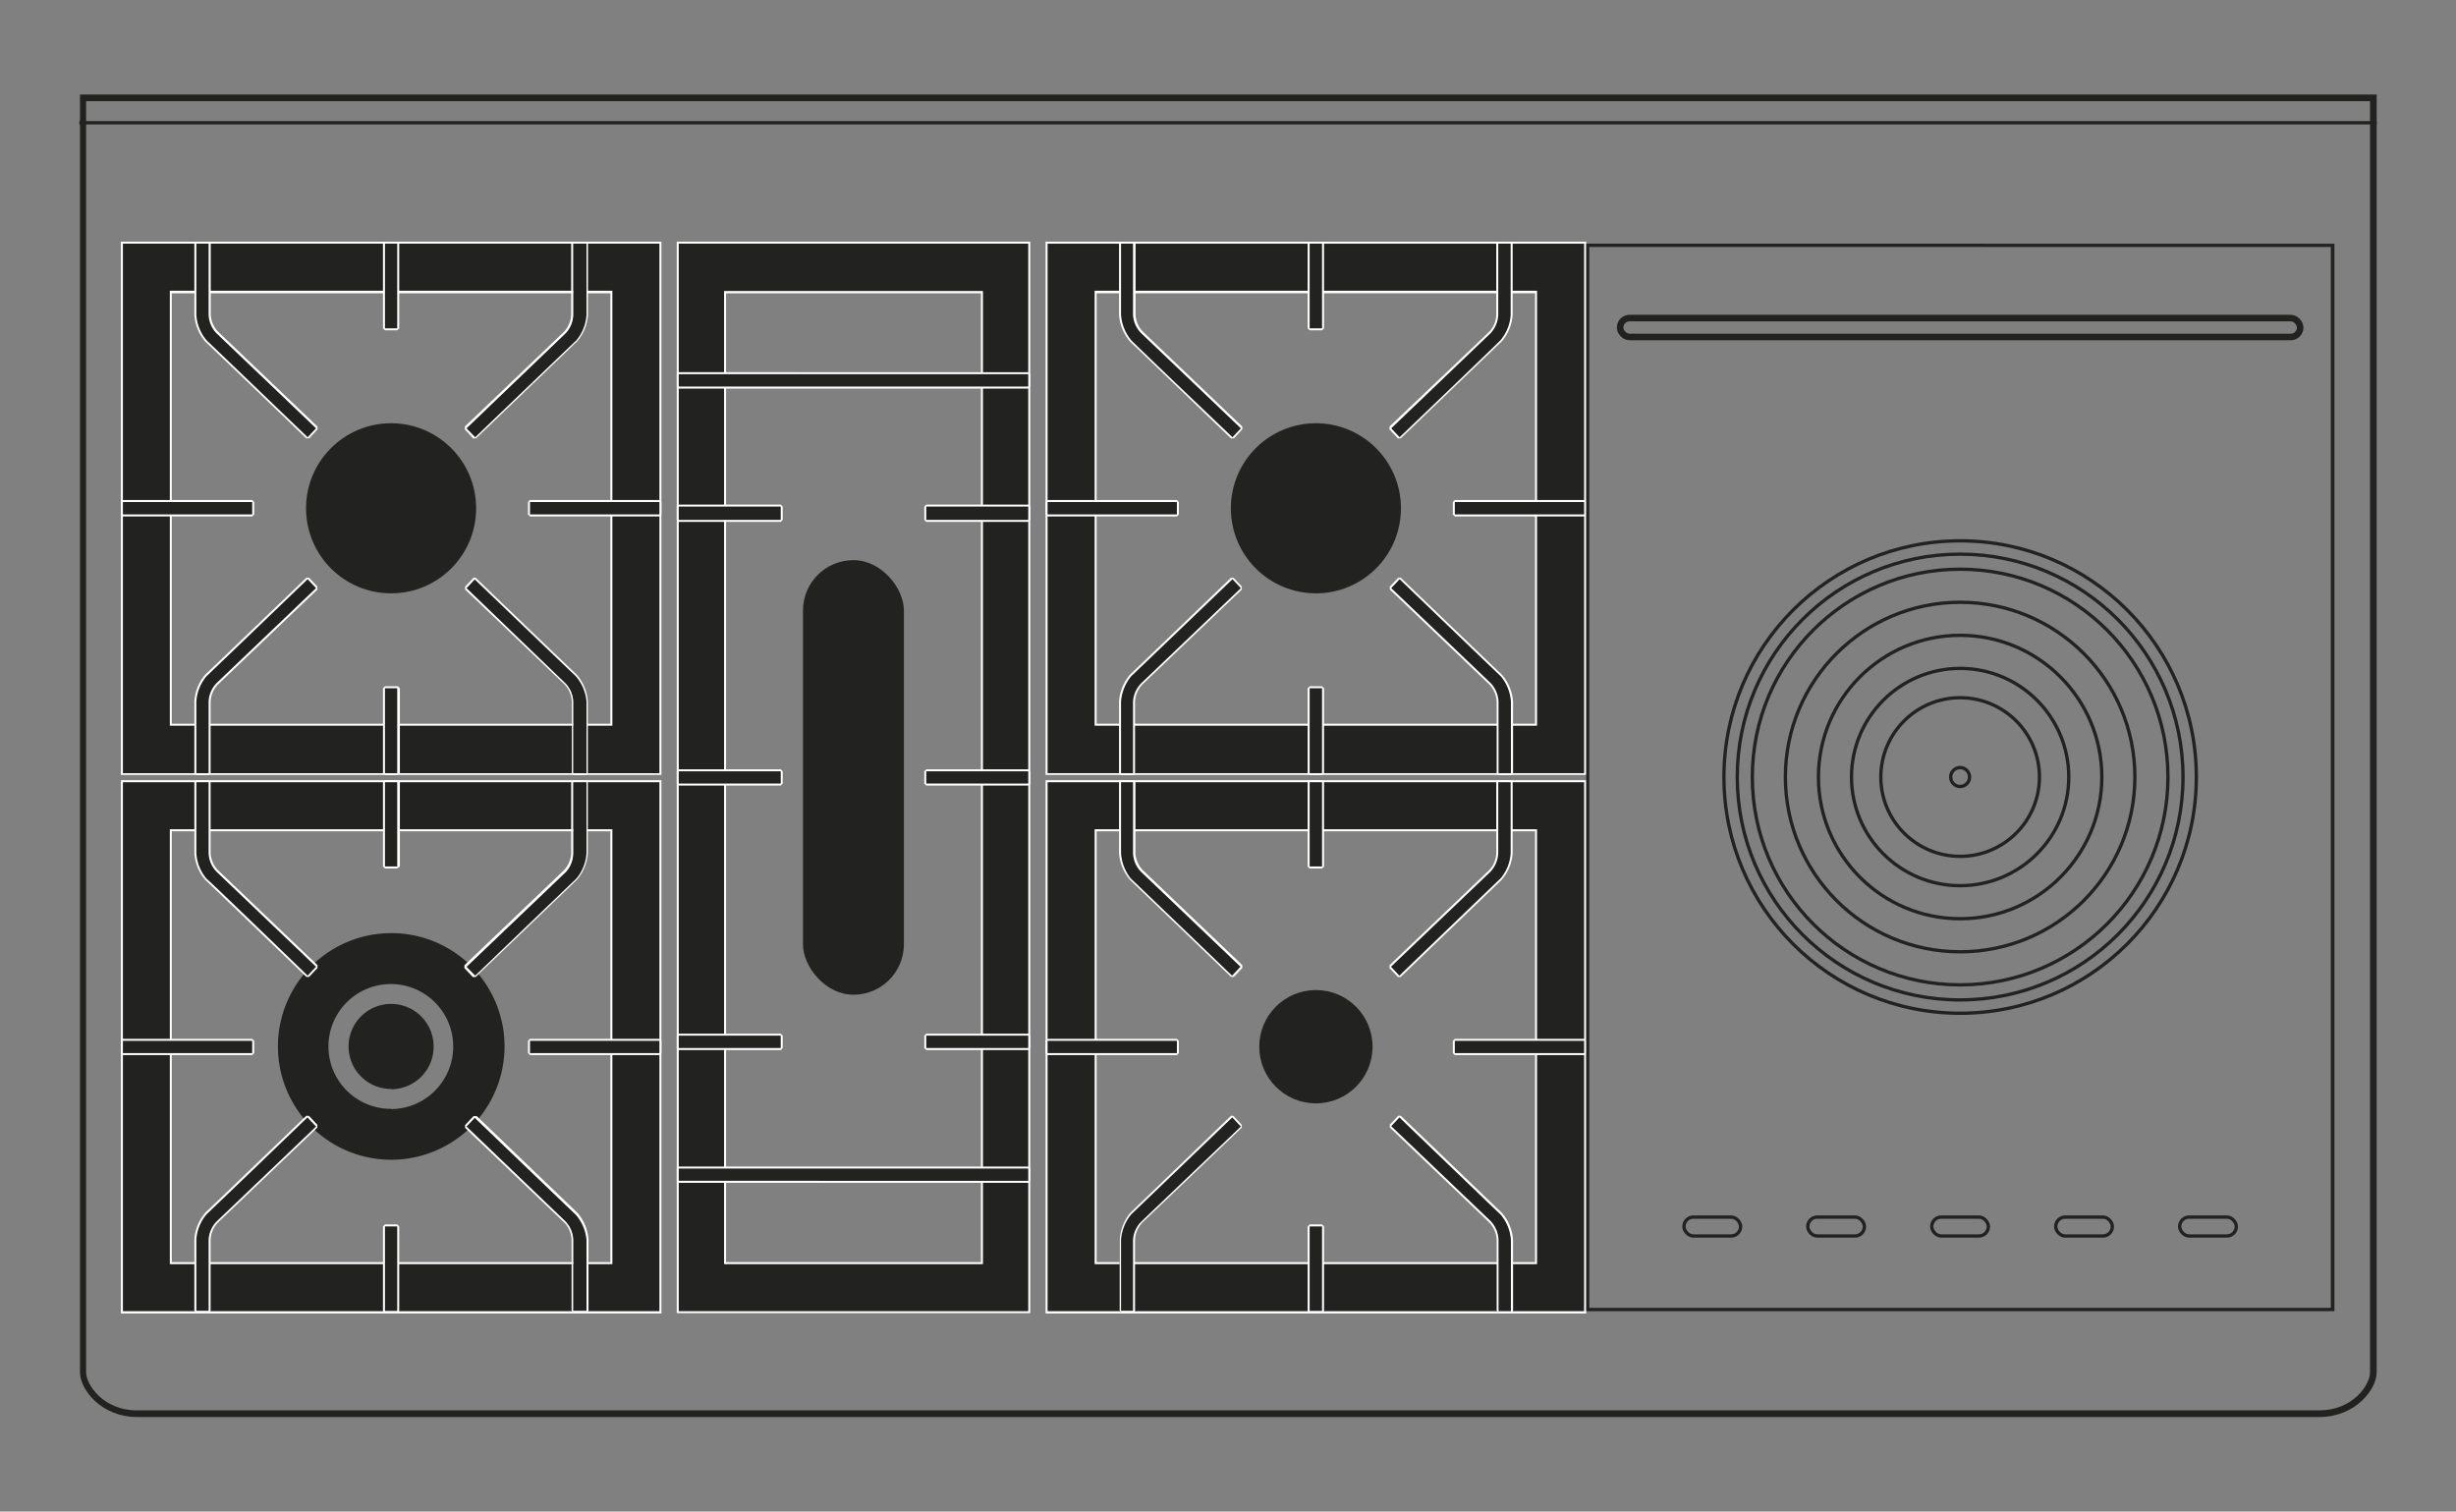 <svg xmlns="http://www.w3.org/2000/svg" viewBox="0 0 184.25 113.39"><rect x="0" y="0" width="184.25" height="113.39" fill="#808080" stroke="none"/><defs><style>.cls-1{fill:#222221}.cls-5{fill:none;stroke:#222221;stroke-linejoin:round;stroke-width:.25px}.cls-3{fill:#fff}.cls-5{stroke-linecap:round}</style></defs><g id="Piano"><path class="cls-1" d="M177.8 7.59v95.35c0 1-1.34 2.86-3.8 2.86H10.25c-2.45 0-3.79-1.89-3.79-2.86V7.59H177.8m.5-.5H6v95.85c0 1.29 1.59 3.36 4.29 3.36H174c2.7 0 4.3-2.07 4.3-3.36V7.09z"/><path stroke-linejoin="round" stroke-width=".25" fill="none" stroke="#222221" d="M5.95 9.21H178.3"/></g><g id="Bruciatori_e_griglie" data-name="Bruciatori e griglie"><circle class="cls-1" cx="29.34" cy="38.13" r="6.38"/><path class="cls-1" d="M9.14 58V18.21h40.4V58zm36.72-3.68V21.89h-33v32.47z"/><path class="cls-3" d="M49.47 18.28V58H9.22V18.28h40.25M12.74 54.44h33.2V21.81h-33.2v32.63m36.88-36.31H9.07v40h40.55v-40zM12.89 22h32.9v32.29h-32.9V22z"/><path class="cls-1" d="M23 32.86c-.07-.07-7.14-6.86-7.58-7.27a3.48 3.48 0 01-.8-2v-5.31l.08-.07h.92l.08.07v5.34a2.09 2.09 0 00.59 1.38l7.47 7.13v.1l-.63.68z"/><path class="cls-3" d="M15.65 18.28v5.34a2.09 2.09 0 00.59 1.38l7.47 7.13-.63.67S16 26 15.5 25.53a3.25 3.25 0 01-.77-1.91v-5.34h.92m0-.15h-.92l-.15.15v5.34a3.45 3.45 0 00.81 2c.45.41 7.52 7.2 7.59 7.27h.21l.63-.68V32l-7.47-7.13a2 2 0 01-.54-1.28v-5.31l-.15-.15z"/><path class="cls-1" d="M35.55 32.86l-.63-.68v-.1L42.39 25a2 2 0 00.61-1.39v-5.33l.08-.07H44l.08.07v5.34a3.46 3.46 0 01-.79 2c-.45.41-7.52 7.2-7.59 7.27z"/><path class="cls-3" d="M44 18.28v5.34a3.31 3.31 0 01-.76 1.91c-.45.42-7.59 7.27-7.59 7.27l-.65-.67L42.44 25a2.09 2.09 0 00.56-1.38v-5.34h1m0-.15h-1l-.15.15v5.34a2 2 0 01-.54 1.27L34.87 32v.21l.63.68h.22c.07-.07 7.14-6.86 7.58-7.27a3.44 3.44 0 00.81-2v-5.34l-.11-.15z"/><path class="cls-1" d="M43 58v-5.37a2 2 0 00-.56-1.33l-7.47-7.12v-.11l.63-.67h.1c.07.06 7.14 6.85 7.59 7.27a3.43 3.43 0 01.79 2V58H44z"/><path class="cls-3" d="M35.6 43.45s7.14 6.85 7.59 7.27a3.33 3.33 0 01.81 1.91V58h-1v-5.37a2.12 2.12 0 00-.59-1.38L35 44.12l.63-.67m.11-.11h-.22l-.63.67v.21l7.47 7.13a2 2 0 01.54 1.28V58l.15.15H44l.1-.15v-5.37a3.45 3.45 0 00-.81-2c-.44-.41-7.51-7.2-7.58-7.27z"/><path class="cls-1" d="M14.73 58h-.08v-5.37a3.45 3.45 0 01.8-2L23 43.4h.11l.63.67v.11l-7.45 7.12a2.1 2.1 0 00-.56 1.34V58l-.08.07z"/><path class="cls-3" d="M23.08 43.45l.63.67-7.47 7.13a2.12 2.12 0 00-.59 1.38V58h-.92v-5.37a3.28 3.28 0 01.77-1.91c.45-.42 7.58-7.27 7.58-7.27m-.1-.11c-.07.07-7.14 6.86-7.59 7.27a3.44 3.44 0 00-.81 2V58l.15.15h.92l.15-.15v-5.37a2 2 0 01.54-1.27l7.47-7.13V44l-.63-.67z"/><path class="cls-1" d="M28.88 24.7l-.08-.07v-6.35l.08-.07h.92l.08.07v6.35l-.08.07h-.92z"/><path class="cls-3" d="M29.8 18.28v6.35h-.92v-6.35h.92m0-.15h-.92l-.15.15v6.35l.15.15h.92l.15-.15v-6.35l-.15-.15z"/><path class="cls-1" d="M28.88 58.04l-.08-.07v-6.34l.08-.08h.92l.08.08v6.34l-.08.07h-.92z"/><path class="cls-3" d="M29.8 51.63V58h-.92v-6.37h.92m0-.15h-.92l-.15.15V58l.15.15h.92L30 58v-6.37l-.15-.15z"/><path class="cls-1" d="M39.76 38.66l-.07-.07v-.93l.07-.07h9.71l.07.07v.93l-.07.07h-9.71z"/><path class="cls-3" d="M49.47 37.66v.93h-9.71v-.93h9.71m0-.15h-9.71l-.15.15v.93l.15.15h9.71l.15-.15v-.93l-.15-.15z"/><path class="cls-1" d="M9.21 38.66l-.07-.07v-.93l.07-.07h9.71l.07.07v.93l-.07.07H9.21z"/><path class="cls-3" d="M18.92 37.66v.93h-9.7v-.93h9.7m0-.15h-9.7l-.15.15v.93l.15.15h9.7l.15-.15v-.93l-.15-.15z"/><circle class="cls-1" cx="98.72" cy="38.13" r="6.38"/><path class="cls-1" d="M78.51 58V18.21h40.41V58zm36.73-3.68V21.89h-33v32.47z"/><path class="cls-3" d="M118.84 18.28V58H78.59V18.28h40.25M82.12 54.44h33.19V21.81H82.12v32.63M119 18.13H78.44v40H119v-40zM82.27 22h32.89v32.29H82.27V22z"/><path class="cls-1" d="M92.4 32.86c-.07-.07-7.14-6.86-7.58-7.27a3.4 3.4 0 01-.79-2v-5.31l.07-.07h.9l.07.07v5.34a2 2 0 00.6 1.38l7.47 7.13v.1l-.63.68z"/><path class="cls-3" d="M85 18.28v5.34a2.09 2.09 0 00.62 1.38l7.47 7.13-.63.67s-7.14-6.8-7.59-7.27a3.39 3.39 0 01-.77-1.91v-5.34h.9m0-.15h-.9l-.15.15v5.34a3.46 3.46 0 00.82 2c.44.41 7.51 7.2 7.58 7.27h.22l.63-.68V32l-7.47-7.13a1.94 1.94 0 01-.54-1.28v-5.31l-.19-.15z"/><path class="cls-1" d="M104.92 32.86l-.63-.68v-.1l7.48-7.08a2.1 2.1 0 00.56-1.34v-5.38l.07-.07h.93l.07.07v5.34a3.4 3.4 0 01-.79 2c-.44.41-7.51 7.2-7.58 7.27z"/><path class="cls-3" d="M113.33 18.28v5.34a3.25 3.25 0 01-.77 1.91c-.45.47-7.56 7.27-7.56 7.27l-.63-.67 7.45-7.13a2.14 2.14 0 00.58-1.38v-5.34h.93m0-.15h-.93l-.15.15v5.34a1.94 1.94 0 01-.54 1.28l-7.47 7.1v.21l.63.68h.21c.07-.07 7.14-6.86 7.58-7.27a3.46 3.46 0 00.82-2v-5.34l-.15-.15z"/><path class="cls-1" d="M112.4 58l-.07-.07v-5.3a2.09 2.09 0 00-.56-1.33l-7.47-7.12v-.11l.63-.67h.07l7.58 7.27a3.37 3.37 0 01.79 2V58l-.07.07z"/><path class="cls-3" d="M105 43.45s7.13 6.85 7.58 7.27a3.28 3.28 0 01.77 1.91V58h-.93v-5.37a2.17 2.17 0 00-.58-1.38l-7.47-7.13.63-.67m.1-.11h-.21l-.63.67v.21l7.47 7.13a2 2 0 01.55 1.28V58l.15.15h.93l.15-.15v-5.37a3.46 3.46 0 00-.82-2c-.44-.41-7.51-7.2-7.58-7.27z"/><path class="cls-1" d="M84.1 58H84v-5.37a3.37 3.37 0 01.79-2l7.61-7.23h.11l.63.67v.11l-7.47 7.12a2 2 0 00-.57 1.34V58H85z"/><path class="cls-3" d="M92.46 43.45l.63.67-7.47 7.13a2.12 2.12 0 00-.62 1.38V58h-.9v-5.37a3.42 3.42 0 01.77-1.91c.45-.42 7.59-7.27 7.59-7.27m-.11-.11c-.07.07-7.14 6.86-7.58 7.27a3.46 3.46 0 00-.82 2V58l.15.15h.9l.15-.15v-5.37a2 2 0 01.54-1.27l7.47-7.13V44l-.63-.67z"/><path class="cls-1" d="M98.25 24.7l-.07-.07v-6.35l.07-.07h.93l.07.07v6.35l-.07.07h-.93z"/><path class="cls-3" d="M99.18 18.28v6.35h-.93v-6.35h.93m0-.15h-.93l-.15.15v6.35l.15.15h.93l.15-.15v-6.35l-.15-.15z"/><path class="cls-1" d="M98.25 58.04l-.07-.07v-6.34l.07-.08h.93l.07.08v6.34l-.07.07h-.93z"/><path class="cls-3" d="M99.18 51.63V58h-.93v-6.37h.93m0-.15h-.93l-.15.15V58l.15.15h.93l.15-.15v-6.37l-.15-.15z"/><path class="cls-1" d="M109.14 38.66l-.08-.07v-.93l.08-.07h9.7l.08.07v.93l-.08.07h-9.7z"/><path class="cls-3" d="M118.84 37.66v.93h-9.7v-.93h9.7m0-.15h-9.7l-.15.15v.93l.15.15h9.7l.15-.15v-.93l-.15-.15z"/><path class="cls-1" d="M78.59 38.66l-.07-.07v-.93l.07-.07h9.7l.08.07v.93l-.08.07h-9.7z"/><path class="cls-3" d="M88.29 37.66v.93h-9.7v-.93h9.7m0-.15h-9.7l-.15.15v.93l.15.15h9.7l.15-.15v-.93l-.15-.15z"/><path class="cls-1" d="M29.34 70a8.5 8.5 0 108.51 8.5 8.49 8.49 0 00-8.51-8.5zm0 13.18A4.68 4.68 0 1134 78.52a4.69 4.69 0 01-4.66 4.68zm0-1.49a3.19 3.19 0 113.19-3.19 3.19 3.19 0 01-3.19 3.21z"/><path class="cls-1" d="M9.14 98.44V58.6h40.4v39.84zm36.72-3.68V62.28h-33v32.48z"/><path class="cls-3" d="M49.47 58.68v39.68H9.22V58.68h40.25M12.74 94.83h33.2V62.21h-33.2v32.62m36.88-36.3H9.07v40h40.55v-40zm-36.73 3.83h32.9v32.32h-32.9V62.36z"/><path class="cls-1" d="M23 73.25c-.07-.07-7.14-6.86-7.58-7.27a3.45 3.45 0 01-.8-2v-5.3l.08-.08h.92l.08.08V64a2.09 2.09 0 00.56 1.33l7.47 7.13v.11l-.63.67z"/><path class="cls-3" d="M15.65 58.68V64a2.12 2.12 0 00.59 1.39l7.47 7.13-.63.67S16 66.34 15.5 65.92a3.25 3.25 0 01-.77-1.92v-5.32h.92m0-.15h-.92l-.15.15V64a3.45 3.45 0 00.81 2c.45.42 7.52 7.21 7.59 7.28h.21l.63-.67v-.21l-7.47-7.13A2 2 0 0115.8 64v-5.32l-.15-.15z"/><path class="cls-1" d="M35.55 73.25l-.63-.67v-.11l7.47-7.13A2 2 0 0043 64v-5.4h1l.08.08V64a3.44 3.44 0 01-.79 2c-.45.41-7.52 7.2-7.59 7.27z"/><path class="cls-3" d="M44 58.68V64a3.31 3.31 0 01-.76 1.91c-.45.42-7.59 7.28-7.59 7.28l-.65-.66 7.47-7.13A2.12 2.12 0 0043 64v-5.32h1m0-.15h-1l-.15.15V64a2 2 0 01-.54 1.28l-7.47 7.13v.21l.63.67h.22l7.6-7.29a3.44 3.44 0 00.81-2v-5.32l-.1-.15z"/><path class="cls-1" d="M43 98.44V93a2 2 0 00-.56-1.33l-7.47-7.13v-.11l.63-.67h.1c.07.07 7.14 6.86 7.59 7.27A3.43 3.43 0 0144 93v5.34l-.08.08z"/><path class="cls-3" d="M35.6 83.84s7.14 6.86 7.59 7.28A3.31 3.31 0 0144 93v5.33h-1V93a2.12 2.12 0 00-.59-1.39L35 84.51l.63-.67m.11-.11h-.22l-.63.67v.21l7.47 7.13a2 2 0 01.52 1.26v5.32l.15.15H44l.15-.15V93a3.45 3.45 0 00-.81-2l-7.58-7.28z"/><path class="cls-1" d="M14.73 98.44l-.08-.08V93a3.45 3.45 0 01.8-2c.44-.41 7.51-7.2 7.58-7.27h.11l.63.67v.11l-7.48 7.19a2.07 2.07 0 00-.56 1.3v5.33l-.08.08z"/><path class="cls-3" d="M23.08 83.84l.63.67-7.47 7.13a2.12 2.12 0 00-.59 1.36v5.33h-.92V93a3.25 3.25 0 01.77-1.91c.45-.42 7.58-7.28 7.58-7.28m-.1-.11c-.07.07-7.14 6.86-7.59 7.28a3.44 3.44 0 00-.81 2v5.34l.15.15h.92l.15-.15V93a2 2 0 01.54-1.28l7.47-7.13v-.21l-.63-.67z"/><path class="cls-1" d="M28.88 65.09l-.08-.07v-6.34l.08-.08h.92l.08.08v6.34l-.08.07h-.92z"/><path class="cls-3" d="M29.8 58.68V65h-.92v-6.32h.92m0-.15h-.92l-.15.15V65l.15.15h.92L30 65v-6.32l-.15-.15z"/><path class="cls-1" d="M28.88 98.44l-.08-.08v-6.34l.08-.08h.92l.08.08v6.34l-.08.08h-.92z"/><path class="cls-3" d="M29.8 92v6.34h-.92V92h.92m0-.15h-.92l-.15.15v6.34l.15.15h.92l.15-.15V92l-.15-.15z"/><path class="cls-1" d="M39.76 79.06l-.07-.08v-.92l.07-.08h9.71l.07.08v.92l-.07.08h-9.71z"/><path class="cls-3" d="M49.47 78.06V79h-9.71v-.92h9.71m0-.15h-9.71l-.15.15V79l.15.15h9.71l.15-.15v-.92l-.15-.15z"/><path class="cls-1" d="M9.21 79.06l-.07-.08v-.92l.07-.08h9.71l.07.08v.92l-.07.08H9.21z"/><path class="cls-3" d="M18.92 78.06V79h-9.7v-.92h9.7m0-.15h-9.7l-.15.15V79l.15.15h9.7l.15-.15v-.92l-.15-.15z"/><circle class="cls-1" cx="98.72" cy="78.52" r="4.25"/><path class="cls-1" d="M78.51 98.44V58.6h40.41v39.84zm36.73-3.68V62.28h-33v32.48z"/><path class="cls-3" d="M118.84 58.68v39.68H78.59V58.68h40.25M82.12 94.83h33.19V62.21H82.12v32.62M119 58.53H78.44v40H119v-40zm-36.73 3.83h32.89v32.32H82.27V62.36z"/><path class="cls-1" d="M92.4 73.25c-.07-.07-7.14-6.86-7.58-7.27A3.39 3.39 0 0184 64v-5.32l.07-.08H85l.07.08V64a2 2 0 00.57 1.33l7.47 7.13v.11l-.63.67z"/><path class="cls-3" d="M85 58.68V64a2.12 2.12 0 00.59 1.39l7.47 7.13-.63.67s-7.14-6.86-7.59-7.28A3.39 3.39 0 0184.1 64v-5.32h.9m0-.15h-.9l-.15.15V64a3.46 3.46 0 00.82 2l7.58 7.28h.22l.63-.67v-.21l-7.47-7.13a2 2 0 01-.55-1.27v-5.32l-.18-.15z"/><path class="cls-1" d="M104.92 73.25l-.63-.67v-.11l7.47-7.13a2.09 2.09 0 00.56-1.33v-5.33l.07-.08h.93l.07.08V64a3.37 3.37 0 01-.79 2c-.44.41-7.51 7.2-7.58 7.27z"/><path class="cls-3" d="M113.33 58.68V64a3.25 3.25 0 01-.77 1.91c-.45.42-7.58 7.28-7.58 7.28l-.63-.67 7.47-7.13a2.17 2.17 0 00.58-1.39v-5.32h.93m0-.15h-.93l-.15.15V64a1.91 1.91 0 01-.54 1.28l-7.47 7.13v.21l.63.67h.21l7.58-7.29a3.46 3.46 0 00.82-2v-5.32l-.15-.15z"/><path class="cls-1" d="M112.4 98.44l-.07-.08V93a2.07 2.07 0 00-.56-1.33l-7.47-7.13v-.11l.63-.67h.07c.07.07 7.14 6.86 7.58 7.27a3.37 3.37 0 01.79 2v5.34l-.07.08z"/><path class="cls-3" d="M105 83.84s7.13 6.86 7.58 7.28a3.25 3.25 0 01.77 1.91v5.33h-.93V93a2.17 2.17 0 00-.58-1.39l-7.47-7.13.63-.67m.1-.11h-.21l-.63.67v.21l7.47 7.13a2 2 0 01.55 1.29v5.32l.15.15h.93l.15-.15V93a3.46 3.46 0 00-.82-2l-7.58-7.28z"/><path class="cls-1" d="M84.1 98.44l-.1-.08V93a3.37 3.37 0 01.79-2c.44-.41 7.51-7.2 7.58-7.27h.11l.63.67v.11l-7.44 7.19a2 2 0 00-.57 1.3v5.33l-.07.08z"/><path class="cls-3" d="M92.46 83.84l.63.67-7.47 7.13A2.12 2.12 0 0085 93v5.33h-.9V93a3.39 3.39 0 01.77-1.91c.45-.42 7.59-7.28 7.59-7.28m-.11-.11L84.77 91a3.46 3.46 0 00-.77 2v5.34l.15.15H85l.15-.15V93a2 2 0 01.54-1.28l7.47-7.13v-.21l-.63-.67z"/><path class="cls-1" d="M98.25 65.09l-.07-.07v-6.34l.07-.08h.93l.07.08v6.34l-.07.07h-.93z"/><path class="cls-3" d="M99.18 58.68V65h-.93v-6.32h.93m0-.15h-.93l-.15.15V65l.15.15h.93l.15-.15v-6.32l-.15-.15z"/><path class="cls-1" d="M98.25 98.44l-.07-.08v-6.34l.07-.08h.93l.07.08v6.34l-.07.08h-.93z"/><path class="cls-3" d="M99.18 92v6.34h-.93V92h.93m0-.15h-.93l-.15.15v6.34l.15.15h.93l.15-.15V92l-.15-.15z"/><path class="cls-1" d="M109.14 79.06l-.08-.08v-.92l.08-.08h9.7l.08.08v.92l-.08.08h-9.7z"/><path class="cls-3" d="M118.84 78.06V79h-9.7v-.92h9.7m0-.15h-9.7l-.15.15V79l.15.15h9.7L119 79v-.92l-.15-.15z"/><path class="cls-1" d="M78.59 79.06l-.07-.08v-.92l.07-.08h9.7l.08.08v.92l-.08.08h-9.7z"/><path class="cls-3" d="M88.29 78.06V79h-9.7v-.92h9.7m0-.15h-9.7l-.15.15V79l.15.15h9.7l.15-.15v-.92l-.15-.15z"/><path class="cls-1" d="M174.86 18.53v79.58h-55.63V18.53h55.63m.25-.25H119v80.08h56.13V18.28z"/><rect x="121.54" y="23.86" width="51.02" height="1.42" rx=".71" stroke-miterlimit="1.41" stroke-width=".49" fill="none" stroke="#222221"/><rect class="cls-5" x="126.33" y="91.3" width="4.25" height="1.42" rx=".71"/><rect class="cls-5" x="135.62" y="91.3" width="4.25" height="1.42" rx=".71"/><rect class="cls-5" x="144.92" y="91.3" width="4.25" height="1.42" rx=".71"/><rect class="cls-5" x="154.22" y="91.3" width="4.25" height="1.42" rx=".71"/><rect class="cls-5" x="163.52" y="91.3" width="4.25" height="1.42" rx=".71"/><circle class="cls-5" cx="147.05" cy="58.29" r="17.72"/><circle class="cls-5" cx="147.05" cy="58.29" r=".71"/><circle class="cls-5" cx="147.05" cy="58.29" r="16.72"/><circle class="cls-5" cx="147.05" cy="58.29" r="5.95"/><circle class="cls-5" cx="147.05" cy="58.29" r="8.15"/><circle class="cls-5" cx="147.05" cy="58.29" r="10.63"/><circle class="cls-5" cx="147.05" cy="58.29" r="13.11"/><circle class="cls-5" cx="147.05" cy="58.29" r="15.59"/><rect class="cls-1" x="60.24" y="42.02" width="7.57" height="32.6" rx="3.78"/><path class="cls-1" d="M50.84 98.44V18.21h26.37v80.23zm22.82-3.68V21.89H54.4v72.87z"/><path class="cls-3" d="M77.14 18.28v80.08H50.92V18.28h26.22M54.32 94.83h19.42v-73H54.32v73m23-76.7H50.77v80.38h26.52V18.13zM54.47 22h19.12v72.68H54.47V22z"/><path class="cls-1" d="M50.92 58.86l-.08-.08v-.92l.08-.07h7.65l.08.07v.92l-.08.08h-7.65z"/><path class="cls-3" d="M58.57 57.86v.92h-7.65v-.92h7.65m0-.15h-7.65l-.15.15v.92l.15.15h7.65l.15-.15v-.92l-.15-.15z"/><path class="cls-1" d="M50.92 78.69l-.08-.07v-.93l.08-.07h7.65l.08.07v.93l-.08.07h-7.65z"/><path class="cls-3" d="M58.57 77.69v.93h-7.65v-.93h7.65m0-.15h-7.65l-.15.15v.93l.15.15h7.65l.15-.15v-.93l-.15-.15z"/><path class="cls-1" d="M69.49 58.86l-.08-.08v-.92l.08-.07h7.65l.07.07v.92l-.07.08h-7.65z"/><path class="cls-3" d="M77.14 57.86v.92h-7.65v-.92h7.65m0-.15h-7.65l-.15.15v.92l.15.15h7.65l.15-.15v-.92l-.15-.15z"/><path class="cls-1" d="M69.49 78.69l-.08-.07v-.93l.08-.07h7.65l.07.07v.93l-.07.07h-7.65z"/><path class="cls-3" d="M77.14 77.69v.93h-7.65v-.93h7.65m0-.15h-7.65l-.15.15v.93l.15.15h7.65l.15-.15v-.93l-.15-.15z"/><path class="cls-1" d="M50.92 39.03l-.08-.08v-.92l.08-.08h7.65l.08.08v.92l-.08.08h-7.65z"/><path class="cls-3" d="M58.57 38v1h-7.65v-1h7.65m0-.15h-7.65l-.15.15v1l.15.15h7.65l.15-.15v-1l-.15-.15z"/><path class="cls-1" d="M50.92 29.06l-.08-.07v-.93l.08-.07h26.22l.07.07v.93l-.07.07H50.92z"/><path class="cls-3" d="M77.14 28.06V29H50.92v-.93h26.22m0-.15H50.92l-.15.15V29l.15.15h26.22l.15-.15v-.93l-.15-.15z"/><path class="cls-1" d="M50.92 88.66l-.08-.08v-.92l.08-.08h26.22l.07.08v.92l-.07.08H50.92z"/><path class="cls-3" d="M77.14 87.66v.92H50.92v-.92h26.22m0-.15H50.92l-.15.15v.92l.15.15h26.22l.15-.15v-.92l-.15-.15z"/><path class="cls-1" d="M69.49 39.03l-.08-.08v-.92l.08-.08h7.65l.07.08v.92l-.07.08h-7.65z"/><path class="cls-3" d="M77.14 38v1h-7.65v-1h7.65m0-.15h-7.65l-.15.15v1l.15.15h7.65l.15-.15v-1l-.15-.15z"/></g></svg>